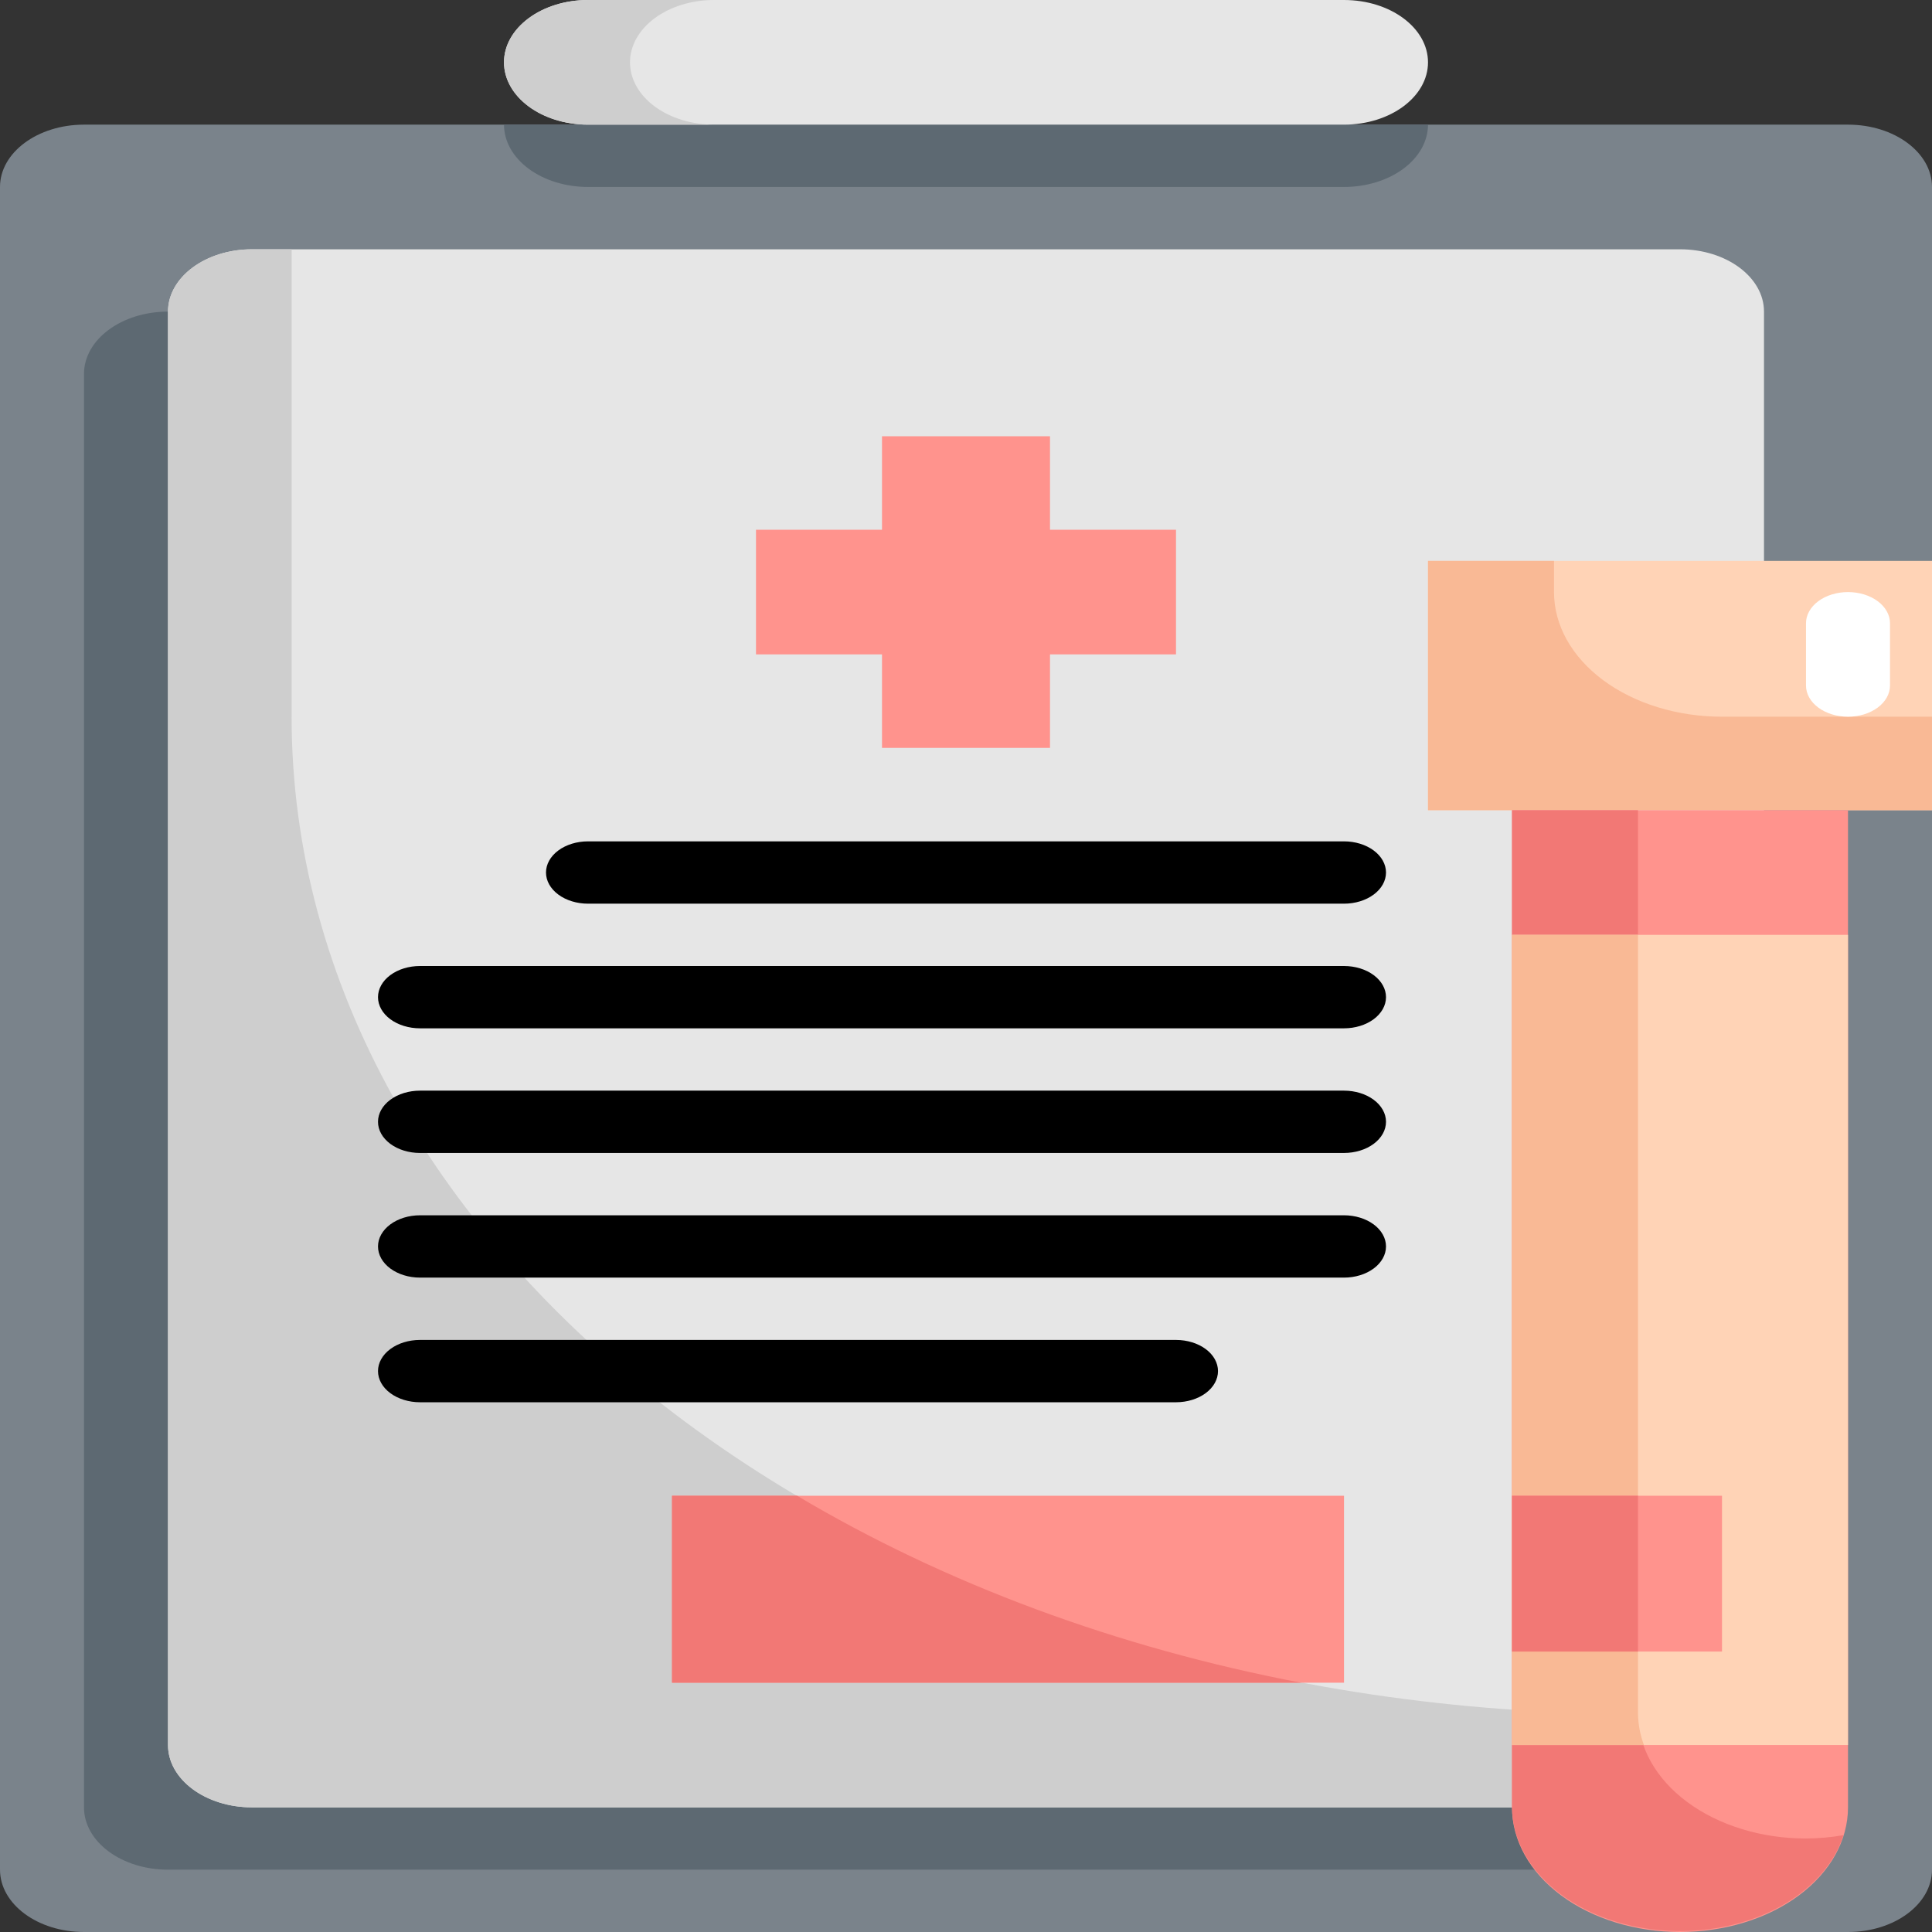 <svg width="260" height="260" viewBox="0 0 260 260" fill="none" xmlns="http://www.w3.org/2000/svg">
<rect x="0" y="0" width="260" height="260" fill="#333333" stroke="none"/>
<path d="M248.696 16.774H11.304C5.061 16.774 0 20.529 0 25.161V251.613C0 256.245 5.061 260 11.304 260H248.696C254.939 260 260 256.245 260 251.613V25.161C260 20.529 254.939 16.774 248.696 16.774Z" fill="#7A838B"/>
<path d="M79.13 25.161H180.87C183.868 25.161 186.743 24.277 188.863 22.704C190.983 21.132 192.174 18.998 192.174 16.774H67.826C67.826 18.998 69.017 21.132 71.137 22.704C73.257 24.277 76.132 25.161 79.13 25.161Z" fill="#5D6972"/>
<path d="M214.782 41.935H22.608C16.365 41.935 11.304 45.691 11.304 50.323V243.226C11.304 247.858 16.365 251.613 22.608 251.613H214.782C221.026 251.613 226.087 247.858 226.087 243.226V50.323C226.087 45.691 221.026 41.935 214.782 41.935Z" fill="#5D6972"/>
<path d="M226.087 33.548H33.913C27.67 33.548 22.609 37.303 22.609 41.935V234.839C22.609 239.471 27.67 243.226 33.913 243.226H226.087C232.33 243.226 237.391 239.471 237.391 234.839V41.935C237.391 37.303 232.33 33.548 226.087 33.548Z" fill="#E6E6E6"/>
<path d="M220.113 230.645C172.143 230.645 126.138 216.507 92.219 191.341C58.299 166.175 39.243 132.042 39.243 96.452V33.548H33.913C30.915 33.548 28.04 34.432 25.92 36.005C23.8 37.578 22.609 39.711 22.609 41.935V234.839C22.609 237.063 23.8 239.196 25.92 240.769C28.04 242.342 30.915 243.226 33.913 243.226H226.087C229.085 243.226 231.961 242.342 234.081 240.769C236.201 239.196 237.391 237.063 237.391 234.839V230.645H220.113Z" fill="#CECECE"/>
<path d="M260 75.484H192.174V109.032H260V75.484Z" fill="#FFD3B6"/>
<path d="M209.13 79.677V75.484H192.174V109.032H260V96.452H231.739C225.743 96.452 219.992 94.684 215.752 91.539C211.512 88.393 209.13 84.126 209.13 79.677Z" fill="#F9B995"/>
<path d="M203.479 109.032H248.696V243.226C248.696 247.675 246.314 251.941 242.074 255.087C237.834 258.233 232.083 260 226.087 260C220.091 260 214.34 258.233 210.1 255.087C205.861 251.941 203.479 247.675 203.479 243.226V109.032Z" fill="#FF938D"/>
<path d="M243.044 247.419C237.048 247.419 231.297 245.652 227.057 242.506C222.817 239.361 220.435 235.094 220.435 230.645V109.032H203.479V243.226C203.521 247.326 205.586 251.273 209.284 254.32C212.982 257.368 218.056 259.305 223.547 259.765C229.039 260.226 234.568 259.178 239.089 256.82C243.61 254.461 246.811 250.956 248.085 246.966C246.433 247.258 244.742 247.41 243.044 247.419Z" fill="#F27875"/>
<path d="M248.696 125.807H203.479V234.839H248.696V125.807Z" fill="#FFD3B6"/>
<path d="M220.435 230.645V125.807H203.479V234.839H221.232C220.727 233.472 220.459 232.063 220.435 230.645Z" fill="#F9B995"/>
<path d="M231.739 201.291H203.479V222.258H231.739V201.291Z" fill="#FF938D"/>
<path d="M220.435 201.291H203.479V222.258H220.435V201.291Z" fill="#F27875"/>
<path d="M158.26 71.291H141.304V58.71H118.695V71.291H101.739V88.065H118.695V100.645H141.304V88.065H158.26V71.291Z" fill="#FF938D"/>
<path d="M180.87 201.291H90.435V226.452H180.87V201.291Z" fill="#FF938D"/>
<path d="M90.435 226.452H175.093C150.336 221.728 127.215 213.151 107.267 201.291H90.435V226.452Z" fill="#F27875"/>
<path d="M180.87 0H79.13C72.887 0 67.826 3.755 67.826 8.387C67.826 13.019 72.887 16.774 79.13 16.774H180.87C187.113 16.774 192.174 13.019 192.174 8.387C192.174 3.755 187.113 0 180.87 0Z" fill="#E6E6E6"/>
<path d="M84.783 8.387C84.783 6.163 85.974 4.029 88.094 2.457C90.214 0.884 93.089 0 96.087 0H79.13C76.132 0 73.257 0.884 71.137 2.457C69.017 4.029 67.826 6.163 67.826 8.387C67.826 10.611 69.017 12.745 71.137 14.318C73.257 15.891 76.132 16.774 79.13 16.774H96.087C93.089 16.774 90.214 15.891 88.094 14.318C85.974 12.745 84.783 10.611 84.783 8.387Z" fill="#CECECE"/>
<path d="M73.478 117.42C73.478 118.532 74.074 119.598 75.134 120.385C76.194 121.171 77.632 121.613 79.131 121.613H180.87C182.369 121.613 183.807 121.171 184.867 120.385C185.926 119.598 186.522 118.532 186.522 117.42C186.522 116.307 185.926 115.241 184.867 114.454C183.807 113.668 182.369 113.226 180.87 113.226H79.131C77.632 113.226 76.194 113.668 75.134 114.454C74.074 115.241 73.478 116.307 73.478 117.42Z" fill="black"/>
<path d="M50.87 134.194C50.87 135.306 51.465 136.372 52.525 137.159C53.585 137.945 55.023 138.387 56.522 138.387H180.87C182.369 138.387 183.806 137.945 184.866 137.159C185.926 136.372 186.522 135.306 186.522 134.194C186.522 133.081 185.926 132.015 184.866 131.228C183.806 130.442 182.369 130 180.87 130H56.522C55.023 130 53.585 130.442 52.525 131.228C51.465 132.015 50.87 133.081 50.87 134.194Z" fill="black"/>
<path d="M56.522 155.161H180.87C182.369 155.161 183.806 154.719 184.866 153.933C185.926 153.146 186.522 152.08 186.522 150.967C186.522 149.855 185.926 148.789 184.866 148.002C183.806 147.216 182.369 146.774 180.87 146.774H56.522C55.023 146.774 53.585 147.216 52.525 148.002C51.465 148.789 50.87 149.855 50.87 150.967C50.87 152.08 51.465 153.146 52.525 153.933C53.585 154.719 55.023 155.161 56.522 155.161Z" fill="black"/>
<path d="M56.522 171.935H180.87C182.369 171.935 183.806 171.494 184.866 170.707C185.926 169.921 186.522 168.854 186.522 167.742C186.522 166.63 185.926 165.563 184.866 164.777C183.806 163.99 182.369 163.548 180.87 163.548H56.522C55.023 163.548 53.585 163.99 52.525 164.777C51.465 165.563 50.87 166.63 50.87 167.742C50.87 168.854 51.465 169.921 52.525 170.707C53.585 171.494 55.023 171.935 56.522 171.935Z" fill="black"/>
<path d="M56.522 188.71H158.261C159.76 188.71 161.198 188.268 162.258 187.482C163.318 186.695 163.913 185.629 163.913 184.516C163.913 183.404 163.318 182.337 162.258 181.551C161.198 180.765 159.76 180.323 158.261 180.323H56.522C55.023 180.323 53.585 180.765 52.525 181.551C51.465 182.337 50.87 183.404 50.87 184.516C50.87 185.629 51.465 186.695 52.525 187.482C53.585 188.268 55.023 188.71 56.522 188.71Z" fill="black"/>
<path d="M254.348 83.871V92.258C254.348 93.371 253.753 94.437 252.693 95.224C251.633 96.01 250.195 96.452 248.696 96.452C247.197 96.452 245.759 96.01 244.699 95.224C243.639 94.437 243.044 93.371 243.044 92.258V83.871C243.044 82.759 243.639 81.692 244.699 80.906C245.759 80.12 247.197 79.678 248.696 79.678C250.195 79.678 251.633 80.12 252.693 80.906C253.753 81.692 254.348 82.759 254.348 83.871Z" fill="white"/>
</svg>
